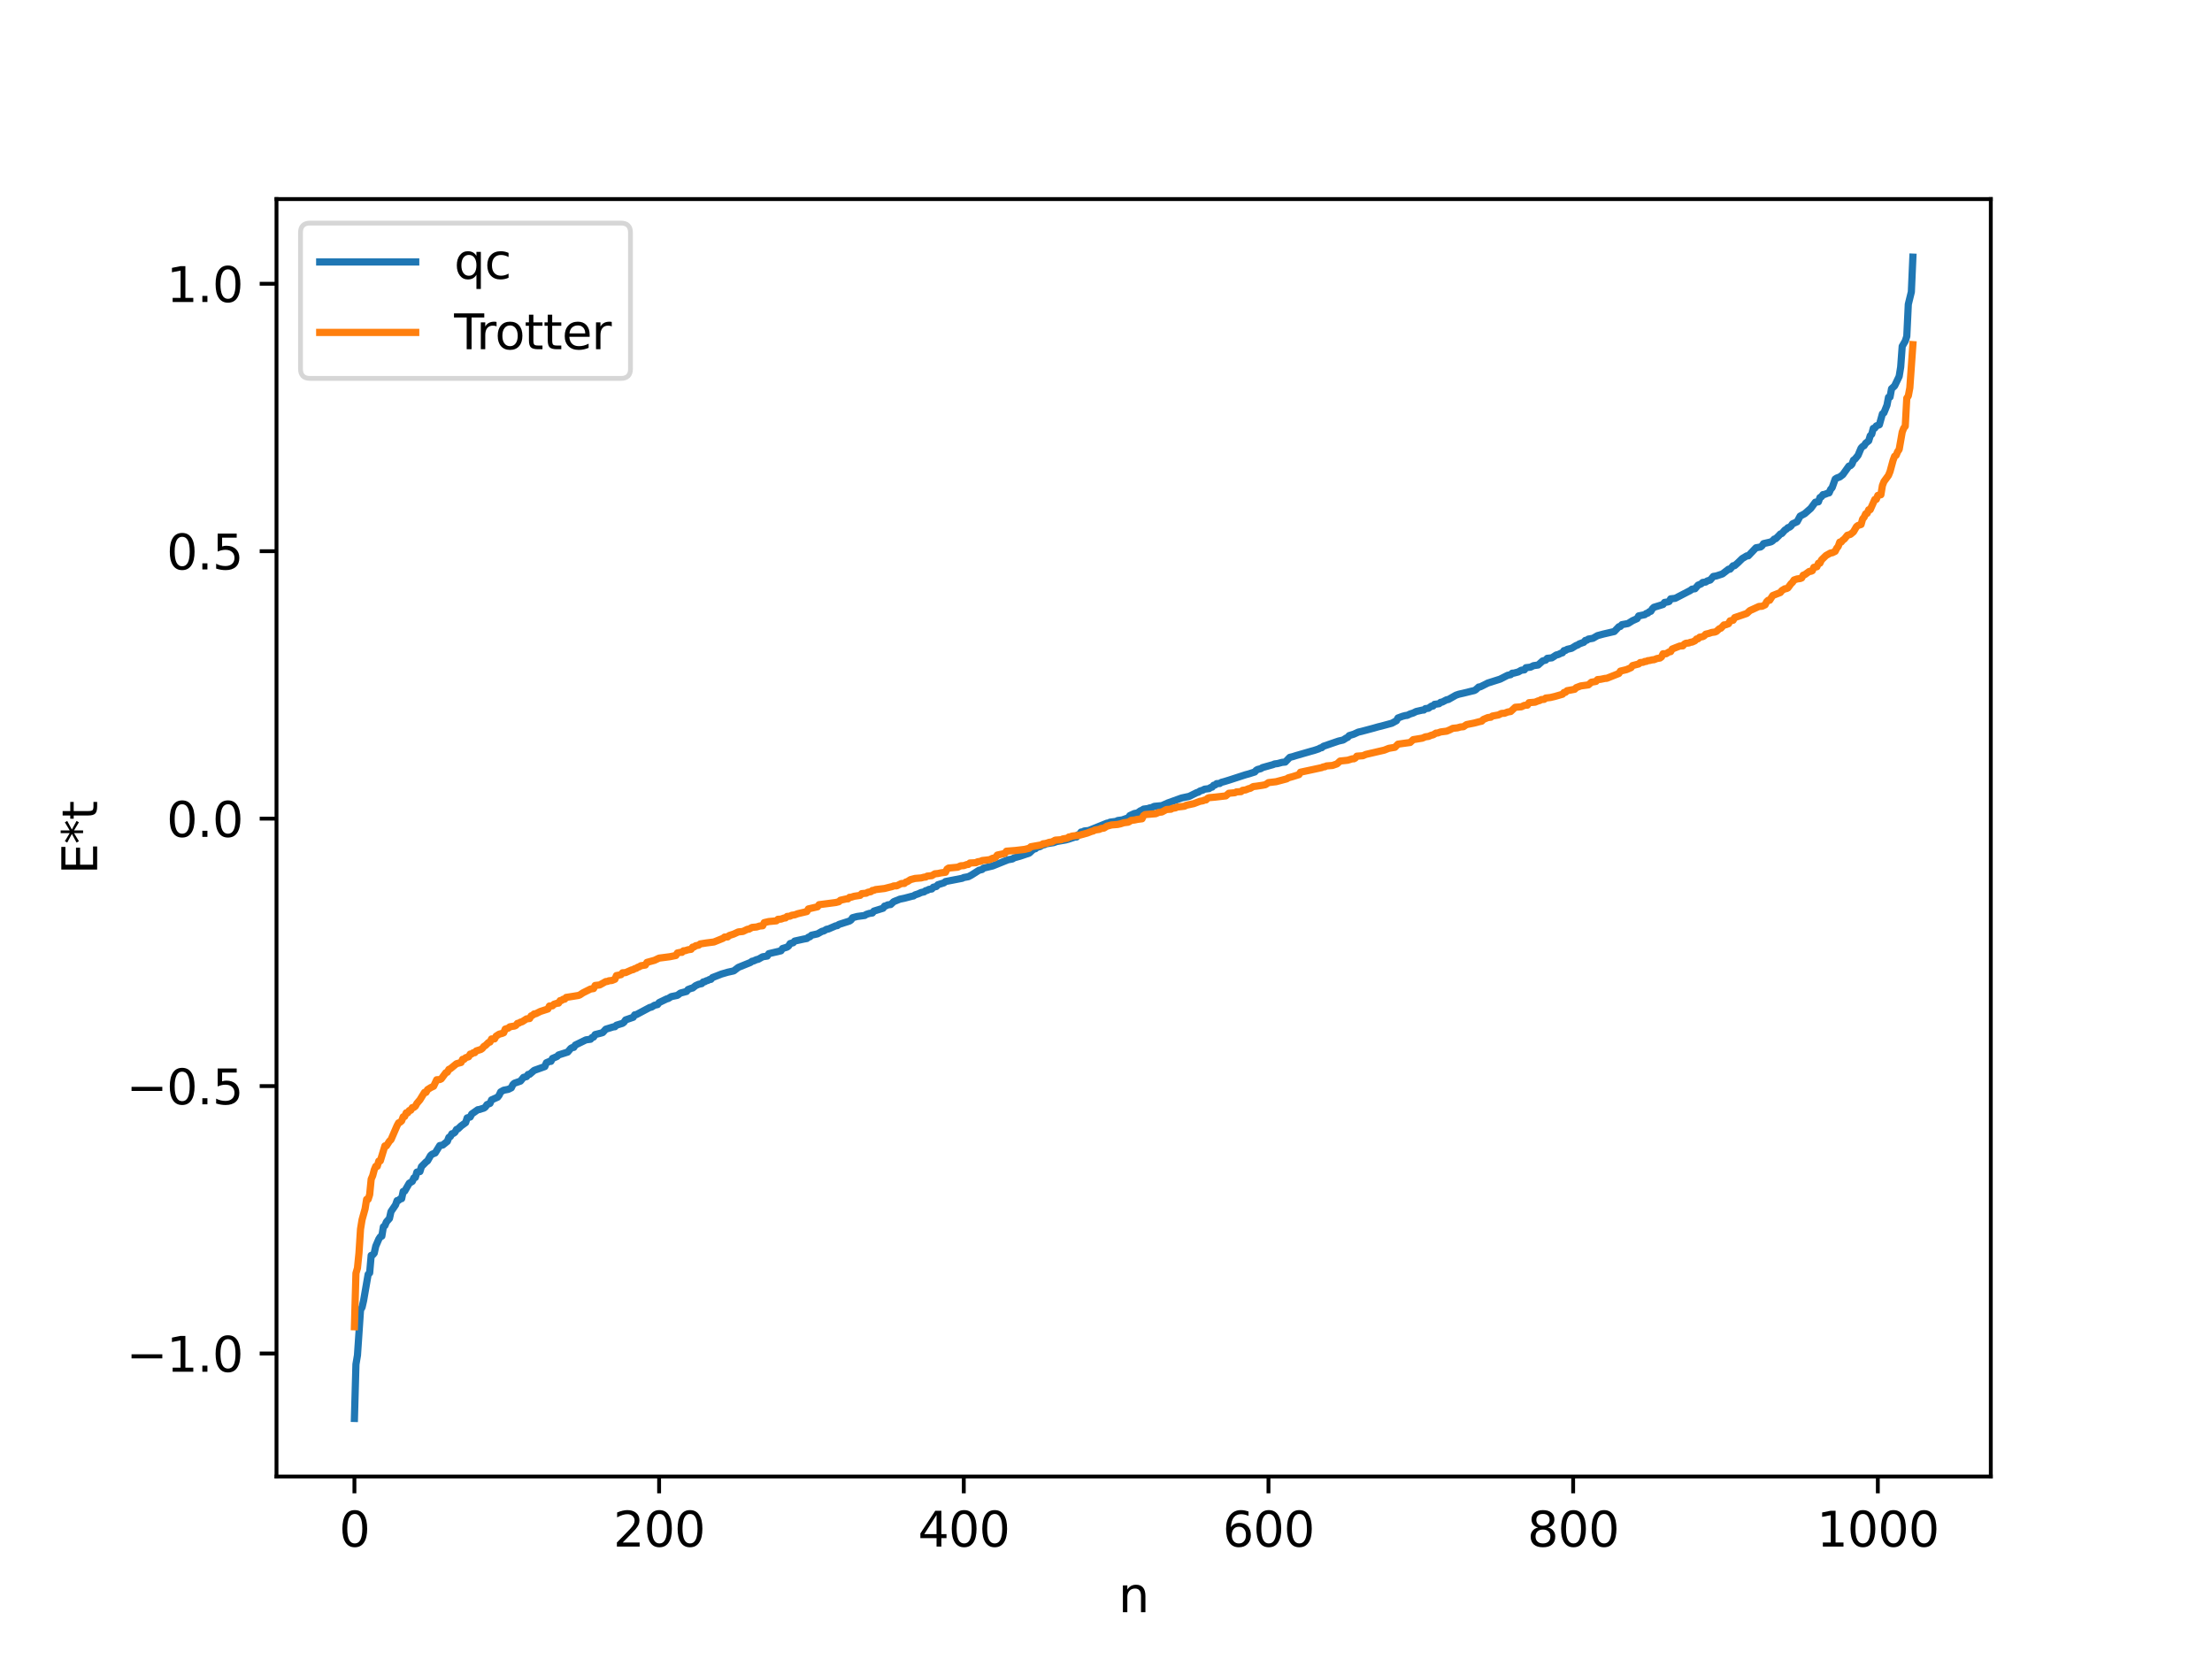 <?xml version="1.0" encoding="utf-8" standalone="no"?>
<!DOCTYPE svg PUBLIC "-//W3C//DTD SVG 1.1//EN"
  "http://www.w3.org/Graphics/SVG/1.1/DTD/svg11.dtd">
<svg xmlns:xlink="http://www.w3.org/1999/xlink" width="460.8pt" height="345.6pt" viewBox="0 0 460.8 345.6" xmlns="http://www.w3.org/2000/svg" version="1.1">
 <defs>
  <style type="text/css">*{stroke-linejoin: round; stroke-linecap: butt}</style>
 </defs>
 <g id="figure_1">
  <g id="patch_1">
   <path d="M 0 345.6 
L 460.8 345.6 
L 460.8 0 
L 0 0 
z
" style="fill: #ffffff"/>
  </g>
  <g id="axes_1">
   <g id="patch_2">
    <path d="M 57.6 307.584 
L 414.72 307.584 
L 414.72 41.472 
L 57.6 41.472 
z
" style="fill: #ffffff"/>
   </g>
   <g id="matplotlib.axis_1">
    <g id="xtick_1">
     <g id="line2d_1">
      <defs>
       <path id="m92d018c311" d="M 0 0 
L 0 3.5 
" style="stroke: #000000; stroke-width: 0.8"/>
      </defs>
      <g>
       <use xlink:href="#m92d018c311" x="73.833" y="307.584" style="stroke: #000000; stroke-width: 0.8"/>
      </g>
     </g>
     <g id="text_1">
      <!-- 0 -->
      <g transform="translate(70.651 322.182) scale(0.1 -0.1)">
       <defs>
        <path id="DejaVuSans-30" d="M 2034 4250 
Q 1547 4250 1301 3770 
Q 1056 3291 1056 2328 
Q 1056 1369 1301 889 
Q 1547 409 2034 409 
Q 2525 409 2770 889 
Q 3016 1369 3016 2328 
Q 3016 3291 2770 3770 
Q 2525 4250 2034 4250 
z
M 2034 4750 
Q 2819 4750 3233 4129 
Q 3647 3509 3647 2328 
Q 3647 1150 3233 529 
Q 2819 -91 2034 -91 
Q 1250 -91 836 529 
Q 422 1150 422 2328 
Q 422 3509 836 4129 
Q 1250 4750 2034 4750 
z
" transform="scale(0.016)"/>
       </defs>
       <use xlink:href="#DejaVuSans-30"/>
      </g>
     </g>
    </g>
    <g id="xtick_2">
     <g id="line2d_2">
      <g>
       <use xlink:href="#m92d018c311" x="137.304" y="307.584" style="stroke: #000000; stroke-width: 0.8"/>
      </g>
     </g>
     <g id="text_2">
      <!-- 200 -->
      <g transform="translate(127.76 322.182) scale(0.1 -0.1)">
       <defs>
        <path id="DejaVuSans-32" d="M 1228 531 
L 3431 531 
L 3431 0 
L 469 0 
L 469 531 
Q 828 903 1448 1529 
Q 2069 2156 2228 2338 
Q 2531 2678 2651 2914 
Q 2772 3150 2772 3378 
Q 2772 3750 2511 3984 
Q 2250 4219 1831 4219 
Q 1534 4219 1204 4116 
Q 875 4013 500 3803 
L 500 4441 
Q 881 4594 1212 4672 
Q 1544 4750 1819 4750 
Q 2544 4750 2975 4387 
Q 3406 4025 3406 3419 
Q 3406 3131 3298 2873 
Q 3191 2616 2906 2266 
Q 2828 2175 2409 1742 
Q 1991 1309 1228 531 
z
" transform="scale(0.016)"/>
       </defs>
       <use xlink:href="#DejaVuSans-32"/>
       <use xlink:href="#DejaVuSans-30" x="63.623"/>
       <use xlink:href="#DejaVuSans-30" x="127.246"/>
      </g>
     </g>
    </g>
    <g id="xtick_3">
     <g id="line2d_3">
      <g>
       <use xlink:href="#m92d018c311" x="200.775" y="307.584" style="stroke: #000000; stroke-width: 0.8"/>
      </g>
     </g>
     <g id="text_3">
      <!-- 400 -->
      <g transform="translate(191.231 322.182) scale(0.1 -0.1)">
       <defs>
        <path id="DejaVuSans-34" d="M 2419 4116 
L 825 1625 
L 2419 1625 
L 2419 4116 
z
M 2253 4666 
L 3047 4666 
L 3047 1625 
L 3713 1625 
L 3713 1100 
L 3047 1100 
L 3047 0 
L 2419 0 
L 2419 1100 
L 313 1100 
L 313 1709 
L 2253 4666 
z
" transform="scale(0.016)"/>
       </defs>
       <use xlink:href="#DejaVuSans-34"/>
       <use xlink:href="#DejaVuSans-30" x="63.623"/>
       <use xlink:href="#DejaVuSans-30" x="127.246"/>
      </g>
     </g>
    </g>
    <g id="xtick_4">
     <g id="line2d_4">
      <g>
       <use xlink:href="#m92d018c311" x="264.246" y="307.584" style="stroke: #000000; stroke-width: 0.8"/>
      </g>
     </g>
     <g id="text_4">
      <!-- 600 -->
      <g transform="translate(254.702 322.182) scale(0.1 -0.1)">
       <defs>
        <path id="DejaVuSans-36" d="M 2113 2584 
Q 1688 2584 1439 2293 
Q 1191 2003 1191 1497 
Q 1191 994 1439 701 
Q 1688 409 2113 409 
Q 2538 409 2786 701 
Q 3034 994 3034 1497 
Q 3034 2003 2786 2293 
Q 2538 2584 2113 2584 
z
M 3366 4563 
L 3366 3988 
Q 3128 4100 2886 4159 
Q 2644 4219 2406 4219 
Q 1781 4219 1451 3797 
Q 1122 3375 1075 2522 
Q 1259 2794 1537 2939 
Q 1816 3084 2150 3084 
Q 2853 3084 3261 2657 
Q 3669 2231 3669 1497 
Q 3669 778 3244 343 
Q 2819 -91 2113 -91 
Q 1303 -91 875 529 
Q 447 1150 447 2328 
Q 447 3434 972 4092 
Q 1497 4750 2381 4750 
Q 2619 4750 2861 4703 
Q 3103 4656 3366 4563 
z
" transform="scale(0.016)"/>
       </defs>
       <use xlink:href="#DejaVuSans-36"/>
       <use xlink:href="#DejaVuSans-30" x="63.623"/>
       <use xlink:href="#DejaVuSans-30" x="127.246"/>
      </g>
     </g>
    </g>
    <g id="xtick_5">
     <g id="line2d_5">
      <g>
       <use xlink:href="#m92d018c311" x="327.717" y="307.584" style="stroke: #000000; stroke-width: 0.8"/>
      </g>
     </g>
     <g id="text_5">
      <!-- 800 -->
      <g transform="translate(318.173 322.182) scale(0.1 -0.1)">
       <defs>
        <path id="DejaVuSans-38" d="M 2034 2216 
Q 1584 2216 1326 1975 
Q 1069 1734 1069 1313 
Q 1069 891 1326 650 
Q 1584 409 2034 409 
Q 2484 409 2743 651 
Q 3003 894 3003 1313 
Q 3003 1734 2745 1975 
Q 2488 2216 2034 2216 
z
M 1403 2484 
Q 997 2584 770 2862 
Q 544 3141 544 3541 
Q 544 4100 942 4425 
Q 1341 4750 2034 4750 
Q 2731 4750 3128 4425 
Q 3525 4100 3525 3541 
Q 3525 3141 3298 2862 
Q 3072 2584 2669 2484 
Q 3125 2378 3379 2068 
Q 3634 1759 3634 1313 
Q 3634 634 3220 271 
Q 2806 -91 2034 -91 
Q 1263 -91 848 271 
Q 434 634 434 1313 
Q 434 1759 690 2068 
Q 947 2378 1403 2484 
z
M 1172 3481 
Q 1172 3119 1398 2916 
Q 1625 2713 2034 2713 
Q 2441 2713 2670 2916 
Q 2900 3119 2900 3481 
Q 2900 3844 2670 4047 
Q 2441 4250 2034 4250 
Q 1625 4250 1398 4047 
Q 1172 3844 1172 3481 
z
" transform="scale(0.016)"/>
       </defs>
       <use xlink:href="#DejaVuSans-38"/>
       <use xlink:href="#DejaVuSans-30" x="63.623"/>
       <use xlink:href="#DejaVuSans-30" x="127.246"/>
      </g>
     </g>
    </g>
    <g id="xtick_6">
     <g id="line2d_6">
      <g>
       <use xlink:href="#m92d018c311" x="391.188" y="307.584" style="stroke: #000000; stroke-width: 0.8"/>
      </g>
     </g>
     <g id="text_6">
      <!-- 1000 -->
      <g transform="translate(378.463 322.182) scale(0.1 -0.1)">
       <defs>
        <path id="DejaVuSans-31" d="M 794 531 
L 1825 531 
L 1825 4091 
L 703 3866 
L 703 4441 
L 1819 4666 
L 2450 4666 
L 2450 531 
L 3481 531 
L 3481 0 
L 794 0 
L 794 531 
z
" transform="scale(0.016)"/>
       </defs>
       <use xlink:href="#DejaVuSans-31"/>
       <use xlink:href="#DejaVuSans-30" x="63.623"/>
       <use xlink:href="#DejaVuSans-30" x="127.246"/>
       <use xlink:href="#DejaVuSans-30" x="190.869"/>
      </g>
     </g>
    </g>
    <g id="text_7">
     <!-- n -->
     <g transform="translate(232.991 335.861) scale(0.1 -0.1)">
      <defs>
       <path id="DejaVuSans-6e" d="M 3513 2113 
L 3513 0 
L 2938 0 
L 2938 2094 
Q 2938 2591 2744 2837 
Q 2550 3084 2163 3084 
Q 1697 3084 1428 2787 
Q 1159 2491 1159 1978 
L 1159 0 
L 581 0 
L 581 3500 
L 1159 3500 
L 1159 2956 
Q 1366 3272 1645 3428 
Q 1925 3584 2291 3584 
Q 2894 3584 3203 3211 
Q 3513 2838 3513 2113 
z
" transform="scale(0.016)"/>
      </defs>
      <use xlink:href="#DejaVuSans-6e"/>
     </g>
    </g>
   </g>
   <g id="matplotlib.axis_2">
    <g id="ytick_1">
     <g id="line2d_7">
      <defs>
       <path id="m060ea97d91" d="M 0 0 
L -3.5 0 
" style="stroke: #000000; stroke-width: 0.8"/>
      </defs>
      <g>
       <use xlink:href="#m060ea97d91" x="57.6" y="281.961" style="stroke: #000000; stroke-width: 0.8"/>
      </g>
     </g>
     <g id="text_8">
      <!-- −1.0 -->
      <g transform="translate(26.317 285.76) scale(0.1 -0.1)">
       <defs>
        <path id="DejaVuSans-2212" d="M 678 2272 
L 4684 2272 
L 4684 1741 
L 678 1741 
L 678 2272 
z
" transform="scale(0.016)"/>
        <path id="DejaVuSans-2e" d="M 684 794 
L 1344 794 
L 1344 0 
L 684 0 
L 684 794 
z
" transform="scale(0.016)"/>
       </defs>
       <use xlink:href="#DejaVuSans-2212"/>
       <use xlink:href="#DejaVuSans-31" x="83.789"/>
       <use xlink:href="#DejaVuSans-2e" x="147.412"/>
       <use xlink:href="#DejaVuSans-30" x="179.199"/>
      </g>
     </g>
    </g>
    <g id="ytick_2">
     <g id="line2d_8">
      <g>
       <use xlink:href="#m060ea97d91" x="57.6" y="226.248" style="stroke: #000000; stroke-width: 0.8"/>
      </g>
     </g>
     <g id="text_9">
      <!-- −0.5 -->
      <g transform="translate(26.317 230.048) scale(0.1 -0.1)">
       <defs>
        <path id="DejaVuSans-35" d="M 691 4666 
L 3169 4666 
L 3169 4134 
L 1269 4134 
L 1269 2991 
Q 1406 3038 1543 3061 
Q 1681 3084 1819 3084 
Q 2600 3084 3056 2656 
Q 3513 2228 3513 1497 
Q 3513 744 3044 326 
Q 2575 -91 1722 -91 
Q 1428 -91 1123 -41 
Q 819 9 494 109 
L 494 744 
Q 775 591 1075 516 
Q 1375 441 1709 441 
Q 2250 441 2565 725 
Q 2881 1009 2881 1497 
Q 2881 1984 2565 2268 
Q 2250 2553 1709 2553 
Q 1456 2553 1204 2497 
Q 953 2441 691 2322 
L 691 4666 
z
" transform="scale(0.016)"/>
       </defs>
       <use xlink:href="#DejaVuSans-2212"/>
       <use xlink:href="#DejaVuSans-30" x="83.789"/>
       <use xlink:href="#DejaVuSans-2e" x="147.412"/>
       <use xlink:href="#DejaVuSans-35" x="179.199"/>
      </g>
     </g>
    </g>
    <g id="ytick_3">
     <g id="line2d_9">
      <g>
       <use xlink:href="#m060ea97d91" x="57.6" y="170.536" style="stroke: #000000; stroke-width: 0.8"/>
      </g>
     </g>
     <g id="text_10">
      <!-- 0.0 -->
      <g transform="translate(34.697 174.335) scale(0.1 -0.1)">
       <use xlink:href="#DejaVuSans-30"/>
       <use xlink:href="#DejaVuSans-2e" x="63.623"/>
       <use xlink:href="#DejaVuSans-30" x="95.41"/>
      </g>
     </g>
    </g>
    <g id="ytick_4">
     <g id="line2d_10">
      <g>
       <use xlink:href="#m060ea97d91" x="57.6" y="114.823" style="stroke: #000000; stroke-width: 0.8"/>
      </g>
     </g>
     <g id="text_11">
      <!-- 0.5 -->
      <g transform="translate(34.697 118.622) scale(0.1 -0.1)">
       <use xlink:href="#DejaVuSans-30"/>
       <use xlink:href="#DejaVuSans-2e" x="63.623"/>
       <use xlink:href="#DejaVuSans-35" x="95.41"/>
      </g>
     </g>
    </g>
    <g id="ytick_5">
     <g id="line2d_11">
      <g>
       <use xlink:href="#m060ea97d91" x="57.6" y="59.11" style="stroke: #000000; stroke-width: 0.8"/>
      </g>
     </g>
     <g id="text_12">
      <!-- 1.0 -->
      <g transform="translate(34.697 62.91) scale(0.1 -0.1)">
       <use xlink:href="#DejaVuSans-31"/>
       <use xlink:href="#DejaVuSans-2e" x="63.623"/>
       <use xlink:href="#DejaVuSans-30" x="95.41"/>
      </g>
     </g>
    </g>
    <g id="text_13">
     <!-- E*t -->
     <g transform="translate(20.238 182.148) rotate(-90) scale(0.1 -0.1)">
      <defs>
       <path id="DejaVuSans-45" d="M 628 4666 
L 3578 4666 
L 3578 4134 
L 1259 4134 
L 1259 2753 
L 3481 2753 
L 3481 2222 
L 1259 2222 
L 1259 531 
L 3634 531 
L 3634 0 
L 628 0 
L 628 4666 
z
" transform="scale(0.016)"/>
       <path id="DejaVuSans-2a" d="M 3009 3897 
L 1888 3291 
L 3009 2681 
L 2828 2375 
L 1778 3009 
L 1778 1831 
L 1422 1831 
L 1422 3009 
L 372 2375 
L 191 2681 
L 1313 3291 
L 191 3897 
L 372 4206 
L 1422 3572 
L 1422 4750 
L 1778 4750 
L 1778 3572 
L 2828 4206 
L 3009 3897 
z
" transform="scale(0.016)"/>
       <path id="DejaVuSans-74" d="M 1172 4494 
L 1172 3500 
L 2356 3500 
L 2356 3053 
L 1172 3053 
L 1172 1153 
Q 1172 725 1289 603 
Q 1406 481 1766 481 
L 2356 481 
L 2356 0 
L 1766 0 
Q 1100 0 847 248 
Q 594 497 594 1153 
L 594 3053 
L 172 3053 
L 172 3500 
L 594 3500 
L 594 4494 
L 1172 4494 
z
" transform="scale(0.016)"/>
      </defs>
      <use xlink:href="#DejaVuSans-45"/>
      <use xlink:href="#DejaVuSans-2a" x="63.184"/>
      <use xlink:href="#DejaVuSans-74" x="113.184"/>
     </g>
    </g>
   </g>
   <g id="line2d_12">
    <path d="M 73.833 295.488 
L 74.15 284.213 
L 74.467 282.319 
L 75.102 272.889 
L 75.42 272.349 
L 75.737 270.977 
L 76.689 265.478 
L 77.006 265.172 
L 77.324 261.52 
L 77.641 261.424 
L 77.958 261.055 
L 78.276 259.605 
L 78.91 258.131 
L 79.228 257.648 
L 79.545 257.512 
L 79.862 255.563 
L 80.18 255.319 
L 80.497 254.55 
L 81.132 253.827 
L 81.449 252.398 
L 82.401 251.006 
L 82.719 250.107 
L 83.036 250.058 
L 83.353 249.756 
L 83.671 249.704 
L 83.988 248.202 
L 84.305 248.134 
L 85.258 246.481 
L 85.892 246.107 
L 86.21 245.372 
L 86.527 245.285 
L 86.844 244.171 
L 87.479 244.056 
L 87.796 243.027 
L 88.748 242.062 
L 89.066 241.833 
L 89.7 240.713 
L 90.018 240.444 
L 90.653 240.19 
L 91.605 238.644 
L 92.239 238.529 
L 93.191 237.764 
L 93.509 236.939 
L 93.826 236.749 
L 94.143 236.179 
L 94.461 236.108 
L 94.778 235.872 
L 95.096 235.289 
L 95.413 235.166 
L 96.048 234.556 
L 97 233.867 
L 97.317 232.879 
L 97.952 232.693 
L 98.269 232.069 
L 98.904 231.622 
L 99.539 231.171 
L 99.856 231.136 
L 100.491 230.929 
L 100.808 230.837 
L 101.125 230.601 
L 101.443 230.112 
L 102.077 229.857 
L 102.395 229.128 
L 103.664 228.565 
L 103.981 228.154 
L 104.299 227.468 
L 104.934 227.111 
L 105.886 226.93 
L 106.52 226.615 
L 106.838 225.951 
L 107.155 225.655 
L 108.424 225.213 
L 109.059 224.433 
L 109.694 224.278 
L 110.011 223.826 
L 110.329 223.797 
L 111.281 222.979 
L 113.502 222.184 
L 113.82 221.393 
L 114.454 221.118 
L 114.772 221.099 
L 115.089 220.492 
L 116.041 220.092 
L 116.358 219.769 
L 118.262 219.163 
L 118.897 218.41 
L 119.215 218.226 
L 119.532 218.192 
L 119.849 217.704 
L 122.071 216.619 
L 123.023 216.494 
L 123.34 216.126 
L 123.658 216.042 
L 123.975 215.52 
L 125.244 215.203 
L 125.562 215.098 
L 126.196 214.402 
L 127.783 213.914 
L 128.1 213.888 
L 128.418 213.567 
L 129.687 213.178 
L 130.005 212.929 
L 130.322 212.466 
L 131.909 211.917 
L 132.226 211.406 
L 132.543 211.377 
L 135.4 209.854 
L 135.717 209.807 
L 136.352 209.411 
L 136.986 209.27 
L 137.304 208.853 
L 138.891 208.087 
L 139.208 208.009 
L 139.843 207.613 
L 141.112 207.35 
L 141.747 206.875 
L 143.016 206.541 
L 143.334 206.134 
L 143.968 205.89 
L 144.286 205.824 
L 144.92 205.326 
L 145.555 205.043 
L 146.19 204.903 
L 146.507 204.547 
L 146.824 204.513 
L 147.142 204.312 
L 147.459 204.245 
L 147.777 204.051 
L 148.094 204.022 
L 148.411 203.649 
L 150.315 202.907 
L 151.585 202.536 
L 152.854 202.254 
L 153.806 201.527 
L 156.345 200.494 
L 156.662 200.249 
L 156.98 200.189 
L 157.615 199.9 
L 157.932 199.847 
L 158.884 199.314 
L 159.836 199.166 
L 160.153 198.667 
L 162.692 198.07 
L 163.01 197.594 
L 163.644 197.402 
L 163.962 197.302 
L 164.279 197.067 
L 164.596 196.559 
L 165.231 196.392 
L 165.548 196.04 
L 167.453 195.621 
L 168.087 195.506 
L 168.405 195.229 
L 168.722 195.147 
L 169.039 194.826 
L 170.309 194.539 
L 171.261 194.001 
L 171.578 193.947 
L 172.213 193.574 
L 172.53 193.54 
L 174.117 192.862 
L 174.434 192.824 
L 174.752 192.581 
L 176.973 191.866 
L 177.291 191.648 
L 177.608 191.176 
L 178.56 190.92 
L 180.147 190.704 
L 180.464 190.488 
L 181.099 190.283 
L 181.734 190.194 
L 182.051 189.796 
L 183.955 189.204 
L 184.272 188.75 
L 184.59 188.698 
L 184.907 188.503 
L 185.542 188.429 
L 186.177 187.835 
L 187.446 187.316 
L 188.398 187.12 
L 189.985 186.701 
L 190.302 186.646 
L 190.62 186.419 
L 191.254 186.215 
L 191.889 185.924 
L 192.524 185.785 
L 192.841 185.538 
L 193.158 185.487 
L 193.476 185.282 
L 194.11 185.189 
L 194.428 184.822 
L 195.062 184.671 
L 195.38 184.307 
L 196.649 183.909 
L 196.967 183.642 
L 200.458 182.961 
L 200.775 182.804 
L 201.727 182.631 
L 202.362 182.296 
L 203.631 181.489 
L 203.948 181.287 
L 204.583 181.134 
L 204.9 180.843 
L 206.805 180.389 
L 209.978 179.108 
L 210.613 178.995 
L 210.93 178.934 
L 211.248 178.708 
L 212.517 178.357 
L 214.421 177.712 
L 215.056 177.113 
L 215.373 176.883 
L 215.691 176.812 
L 216.008 176.512 
L 216.643 176.36 
L 217.277 175.999 
L 217.595 175.97 
L 217.912 175.787 
L 219.499 175.535 
L 220.134 175.307 
L 222.038 174.967 
L 222.672 174.788 
L 223.942 174.367 
L 224.259 174.362 
L 224.577 173.899 
L 224.894 173.777 
L 225.211 173.328 
L 225.529 173.302 
L 225.846 173.111 
L 226.798 173.013 
L 230.606 171.476 
L 230.924 171.441 
L 231.241 171.272 
L 232.51 171.11 
L 232.828 170.931 
L 233.78 170.804 
L 235.049 170.354 
L 235.367 169.895 
L 236.319 169.467 
L 236.953 169.36 
L 237.588 168.898 
L 237.905 168.786 
L 238.223 168.556 
L 239.175 168.43 
L 239.492 168.296 
L 239.81 168.284 
L 240.444 167.98 
L 242.031 167.829 
L 243.3 167.264 
L 246.157 166.235 
L 247.743 165.893 
L 249.33 165.105 
L 249.648 165.032 
L 249.965 164.788 
L 250.6 164.592 
L 250.917 164.402 
L 251.869 164.282 
L 252.186 164.05 
L 252.504 163.976 
L 252.821 163.59 
L 253.139 163.523 
L 253.456 163.242 
L 254.091 163.214 
L 254.408 162.988 
L 255.043 162.816 
L 255.995 162.524 
L 259.486 161.391 
L 260.12 161.223 
L 261.39 160.818 
L 261.707 160.45 
L 262.024 160.283 
L 262.659 160.126 
L 262.977 159.908 
L 265.198 159.285 
L 265.515 159.142 
L 266.15 159.063 
L 267.102 158.809 
L 267.737 158.753 
L 268.689 157.769 
L 269.324 157.618 
L 269.958 157.412 
L 273.132 156.497 
L 273.767 156.324 
L 274.719 156.004 
L 275.036 155.811 
L 275.353 155.76 
L 275.671 155.469 
L 278.844 154.377 
L 279.796 154.157 
L 280.431 153.747 
L 280.748 153.61 
L 281.066 153.238 
L 282.018 152.942 
L 282.97 152.51 
L 283.605 152.366 
L 286.143 151.688 
L 287.096 151.414 
L 287.73 151.263 
L 289.952 150.66 
L 290.904 150.14 
L 291.221 149.571 
L 292.173 149.216 
L 292.808 149.05 
L 293.125 149.033 
L 293.76 148.729 
L 294.395 148.53 
L 295.029 148.215 
L 296.299 147.926 
L 296.616 147.909 
L 296.934 147.621 
L 297.568 147.545 
L 298.203 147.094 
L 298.52 147.085 
L 298.838 146.729 
L 299.79 146.594 
L 300.107 146.301 
L 300.424 146.264 
L 301.377 145.765 
L 301.694 145.735 
L 303.281 144.83 
L 303.915 144.612 
L 304.867 144.398 
L 306.454 144.004 
L 307.089 143.859 
L 307.406 143.693 
L 308.041 143.117 
L 308.358 143.087 
L 309.945 142.29 
L 312.484 141.482 
L 314.071 140.676 
L 314.705 140.544 
L 315.023 140.238 
L 315.34 140.23 
L 315.975 140.062 
L 316.292 139.979 
L 316.927 139.612 
L 317.562 139.545 
L 317.879 139.095 
L 318.831 138.983 
L 319.466 138.669 
L 320.418 138.534 
L 321.37 137.685 
L 322.005 137.515 
L 322.322 137.143 
L 323.274 137.041 
L 324.226 136.425 
L 324.543 136.381 
L 325.178 136.08 
L 325.496 135.984 
L 325.813 135.529 
L 326.13 135.499 
L 326.448 135.276 
L 327.4 135.051 
L 328.352 134.464 
L 328.669 134.368 
L 328.986 134.14 
L 329.621 133.907 
L 329.939 133.798 
L 330.256 133.409 
L 330.573 133.368 
L 330.891 133.134 
L 331.843 132.965 
L 332.795 132.412 
L 334.064 132.071 
L 334.699 131.925 
L 336.286 131.555 
L 337.238 130.559 
L 337.555 130.5 
L 337.872 130.126 
L 339.142 129.893 
L 340.094 129.298 
L 341.046 128.868 
L 341.363 128.306 
L 342.633 128.048 
L 342.95 127.794 
L 343.267 127.721 
L 343.585 127.43 
L 343.902 127.341 
L 344.22 126.815 
L 344.537 126.51 
L 346.441 125.925 
L 346.758 125.493 
L 347.393 125.403 
L 347.71 125.302 
L 348.028 124.75 
L 348.98 124.64 
L 352.153 122.991 
L 352.471 122.734 
L 353.105 122.644 
L 353.74 121.898 
L 354.375 121.637 
L 354.692 121.335 
L 355.327 121.25 
L 355.644 121.029 
L 356.279 120.827 
L 356.914 120.082 
L 357.548 119.978 
L 358.818 119.558 
L 360.087 118.579 
L 360.405 118.571 
L 361.039 117.855 
L 361.357 117.834 
L 361.991 117.283 
L 362.943 116.358 
L 363.896 115.79 
L 364.213 115.782 
L 365.8 114.115 
L 366.752 113.945 
L 367.069 113.693 
L 367.386 113.241 
L 368.656 112.95 
L 368.973 112.858 
L 369.291 112.647 
L 369.608 112.3 
L 369.925 112.217 
L 370.56 111.592 
L 370.877 111.242 
L 371.195 111.138 
L 371.829 110.416 
L 372.147 110.233 
L 372.464 109.917 
L 372.781 109.832 
L 373.099 109.574 
L 373.416 109.123 
L 374.368 108.692 
L 375.003 107.514 
L 375.955 107.01 
L 377.224 105.898 
L 377.859 105.036 
L 378.177 104.611 
L 378.811 104.538 
L 379.129 103.641 
L 379.446 103.478 
L 379.763 103.036 
L 380.081 103.003 
L 380.715 102.75 
L 381.033 102.674 
L 381.35 101.947 
L 381.667 101.586 
L 382.302 99.805 
L 382.62 99.592 
L 383.254 99.358 
L 383.889 98.877 
L 385.158 97.099 
L 385.476 97.006 
L 385.793 96.699 
L 386.11 95.863 
L 386.428 95.641 
L 387.062 94.858 
L 387.697 93.354 
L 388.015 93.009 
L 388.332 92.846 
L 388.649 92.333 
L 389.284 91.828 
L 389.601 90.783 
L 389.919 90.451 
L 390.236 89.238 
L 390.553 89.178 
L 390.871 88.724 
L 391.505 88.488 
L 392.14 86.214 
L 392.458 85.995 
L 393.092 84.415 
L 393.41 82.753 
L 393.727 82.708 
L 394.044 80.98 
L 394.679 80.395 
L 395.631 78.4 
L 395.948 76.455 
L 396.266 72.139 
L 396.9 71.049 
L 397.218 70.067 
L 397.535 63.394 
L 398.17 60.804 
L 398.487 53.568 
L 398.487 53.568 
" clip-path="url(#pce3057b303)" style="fill: none; stroke: #1f77b4; stroke-width: 1.5; stroke-linecap: square"/>
   </g>
   <g id="line2d_13">
    <path d="M 73.833 276.39 
L 74.15 265.247 
L 74.467 264.157 
L 74.785 260.991 
L 75.102 256.061 
L 75.42 254.105 
L 76.054 251.824 
L 76.372 249.849 
L 76.689 249.849 
L 77.006 248.868 
L 77.324 245.64 
L 77.641 244.918 
L 77.958 243.72 
L 78.276 242.962 
L 78.593 242.962 
L 78.91 241.871 
L 79.228 241.833 
L 80.18 238.706 
L 80.497 238.706 
L 81.132 237.725 
L 81.449 237.422 
L 82.719 234.497 
L 83.036 233.912 
L 83.353 233.776 
L 83.671 233.497 
L 83.988 232.653 
L 84.305 232.578 
L 84.623 231.82 
L 84.94 231.82 
L 85.258 231.34 
L 85.575 231.282 
L 85.892 230.729 
L 86.21 230.691 
L 86.527 230.444 
L 86.844 229.863 
L 87.479 229.114 
L 88.431 227.564 
L 88.748 227.564 
L 89.066 226.987 
L 89.7 226.583 
L 90.335 226.279 
L 90.97 224.933 
L 91.605 224.897 
L 91.922 224.748 
L 92.874 223.467 
L 93.191 223.355 
L 93.509 222.77 
L 93.826 222.633 
L 95.096 221.59 
L 96.048 221.335 
L 96.365 220.677 
L 96.682 220.677 
L 97 220.344 
L 97.634 220.139 
L 97.952 219.586 
L 98.269 219.548 
L 98.586 219.302 
L 98.904 219.296 
L 99.221 218.922 
L 100.173 218.621 
L 100.491 218.396 
L 100.808 217.972 
L 101.125 217.8 
L 101.76 217.174 
L 102.077 217.081 
L 102.395 216.432 
L 103.029 216.421 
L 103.347 215.845 
L 103.981 215.44 
L 104.616 215.271 
L 104.934 215.137 
L 105.251 214.371 
L 105.886 214.183 
L 106.203 213.907 
L 106.838 213.791 
L 107.155 213.755 
L 107.472 213.605 
L 107.79 213.193 
L 108.107 213.14 
L 108.424 212.922 
L 108.742 212.864 
L 109.694 212.249 
L 110.329 212.179 
L 110.646 211.627 
L 110.963 211.491 
L 111.281 211.212 
L 111.598 211.188 
L 112.55 210.71 
L 114.137 210.193 
L 114.454 209.57 
L 115.089 209.535 
L 115.406 209.202 
L 116.041 208.997 
L 116.358 208.972 
L 116.676 208.444 
L 116.993 208.406 
L 117.31 208.159 
L 117.628 208.153 
L 117.945 207.779 
L 119.215 207.578 
L 120.484 207.374 
L 120.801 207.254 
L 121.436 206.829 
L 123.023 206.031 
L 123.658 205.938 
L 123.975 205.29 
L 124.927 205.183 
L 126.196 204.477 
L 126.514 204.461 
L 126.831 204.317 
L 127.466 204.253 
L 128.1 203.994 
L 128.418 203.228 
L 129.053 203.11 
L 129.37 203.04 
L 129.687 202.648 
L 130.322 202.612 
L 131.591 202.05 
L 131.909 201.998 
L 132.226 201.779 
L 132.543 201.722 
L 132.861 201.486 
L 133.178 201.407 
L 133.496 201.182 
L 134.448 201.036 
L 134.765 200.485 
L 136.352 200.046 
L 137.304 199.594 
L 139.525 199.305 
L 140.795 199.05 
L 141.112 198.521 
L 141.747 198.392 
L 142.064 198.392 
L 142.381 198.066 
L 142.699 198.059 
L 143.334 197.854 
L 143.968 197.761 
L 144.286 197.301 
L 144.603 197.263 
L 144.92 197.017 
L 145.555 196.894 
L 145.872 196.637 
L 147.142 196.436 
L 148.729 196.231 
L 150.633 195.463 
L 150.95 195.198 
L 151.585 195.181 
L 151.902 194.889 
L 152.854 194.577 
L 153.806 194.136 
L 154.758 194.04 
L 155.71 193.58 
L 156.028 193.56 
L 156.662 193.198 
L 157.615 193.11 
L 158.249 192.909 
L 158.884 192.852 
L 159.201 192.197 
L 160.153 191.975 
L 161.74 191.827 
L 162.058 191.506 
L 162.692 191.47 
L 163.327 191.241 
L 163.644 191.221 
L 163.962 190.914 
L 164.596 190.855 
L 164.914 190.667 
L 165.548 190.579 
L 166.183 190.343 
L 168.087 189.894 
L 168.405 189.342 
L 170.309 188.903 
L 170.626 188.461 
L 171.578 188.34 
L 174.117 188.007 
L 174.752 187.844 
L 175.069 187.536 
L 176.339 187.25 
L 176.656 187.25 
L 176.973 186.923 
L 177.291 186.917 
L 177.925 186.712 
L 179.195 186.519 
L 179.512 186.159 
L 180.464 186.068 
L 180.781 185.874 
L 181.416 185.752 
L 181.734 185.494 
L 182.051 185.472 
L 182.368 185.319 
L 184.272 185.089 
L 185.224 184.844 
L 185.859 184.691 
L 186.177 184.552 
L 186.811 184.536 
L 187.763 184.056 
L 188.398 184.038 
L 188.715 183.746 
L 189.033 183.656 
L 189.667 183.246 
L 190.62 182.993 
L 191.889 182.89 
L 192.524 182.724 
L 192.841 182.71 
L 193.158 182.509 
L 194.11 182.417 
L 194.745 182.031 
L 195.38 181.968 
L 196.015 181.833 
L 196.967 181.709 
L 197.284 181.055 
L 197.601 180.836 
L 199.505 180.655 
L 200.14 180.363 
L 200.775 180.327 
L 201.41 180.098 
L 201.727 180.079 
L 202.044 179.779 
L 203.314 179.713 
L 203.631 179.524 
L 204.266 179.437 
L 204.583 179.267 
L 205.535 179.165 
L 206.17 179.082 
L 206.805 178.785 
L 207.122 178.751 
L 207.439 178.553 
L 207.757 178.123 
L 209.343 177.784 
L 209.661 177.318 
L 211.565 177.167 
L 213.469 176.94 
L 214.421 176.702 
L 214.739 176.393 
L 216.643 176.057 
L 216.96 175.996 
L 217.277 175.781 
L 217.912 175.699 
L 218.547 175.476 
L 219.181 175.376 
L 219.816 175.016 
L 221.086 174.925 
L 221.403 174.762 
L 222.355 174.609 
L 222.672 174.352 
L 222.99 174.329 
L 223.307 174.176 
L 224.894 173.985 
L 226.481 173.548 
L 227.433 173.178 
L 227.75 173.114 
L 228.067 172.913 
L 229.02 172.775 
L 229.337 172.603 
L 229.972 172.513 
L 230.606 172.103 
L 231.558 171.851 
L 232.828 171.748 
L 233.462 171.605 
L 234.097 171.395 
L 235.049 171.275 
L 235.684 170.889 
L 236.319 170.825 
L 236.953 170.69 
L 237.905 170.567 
L 238.223 169.912 
L 238.54 169.694 
L 240.762 169.513 
L 241.396 169.221 
L 242.031 169.155 
L 242.983 168.636 
L 243.935 168.57 
L 244.253 168.382 
L 244.887 168.294 
L 245.205 168.125 
L 246.157 168.023 
L 246.791 167.939 
L 247.109 167.755 
L 248.696 167.411 
L 249.965 166.927 
L 250.6 166.819 
L 250.917 166.66 
L 251.234 166.641 
L 251.552 166.301 
L 251.869 166.17 
L 253.139 166.055 
L 255.36 165.798 
L 255.995 165.251 
L 257.264 165.136 
L 257.581 164.964 
L 258.534 164.914 
L 258.851 164.638 
L 259.486 164.557 
L 260.12 164.293 
L 260.438 164.234 
L 261.072 163.854 
L 261.707 163.783 
L 262.977 163.589 
L 263.611 163.467 
L 264.246 163.034 
L 265.833 162.843 
L 268.054 162.251 
L 268.372 162.035 
L 269.324 161.771 
L 270.593 161.371 
L 270.91 160.864 
L 275.353 159.907 
L 275.671 159.746 
L 275.988 159.736 
L 276.305 159.559 
L 277.575 159.459 
L 278.527 159.125 
L 279.162 158.539 
L 279.796 158.473 
L 280.748 158.37 
L 281.7 158.078 
L 282.018 158.078 
L 282.335 157.917 
L 282.653 157.525 
L 283.922 157.428 
L 284.557 157.152 
L 288.365 156.268 
L 289.317 155.891 
L 290.586 155.677 
L 291.221 155.027 
L 292.173 154.889 
L 293.76 154.673 
L 294.395 154.082 
L 296.299 153.772 
L 296.934 153.496 
L 297.568 153.414 
L 298.203 153.15 
L 298.52 153.091 
L 299.155 152.712 
L 299.472 152.706 
L 300.107 152.478 
L 301.377 152.312 
L 302.011 152.044 
L 302.646 151.722 
L 303.598 151.627 
L 304.233 151.443 
L 304.867 151.385 
L 305.502 150.947 
L 307.089 150.628 
L 308.041 150.374 
L 308.676 150.228 
L 308.993 149.884 
L 309.945 149.486 
L 310.58 149.408 
L 310.897 149.165 
L 312.167 148.935 
L 312.801 148.617 
L 313.436 148.582 
L 314.071 148.329 
L 314.705 148.222 
L 315.34 147.627 
L 315.658 147.336 
L 316.927 147.242 
L 317.562 146.935 
L 318.196 146.892 
L 318.514 146.383 
L 319.783 146.275 
L 320.418 146.009 
L 320.735 145.94 
L 321.053 145.738 
L 321.687 145.684 
L 322.005 145.416 
L 322.957 145.308 
L 323.909 145.085 
L 325.496 144.625 
L 325.813 144.252 
L 326.13 144.218 
L 326.448 143.885 
L 327.082 143.77 
L 328.034 143.589 
L 328.352 143.253 
L 329.304 142.891 
L 330.891 142.673 
L 331.525 142.117 
L 332.16 142.007 
L 332.477 141.949 
L 332.795 141.569 
L 333.429 141.516 
L 334.381 141.319 
L 334.699 141.311 
L 337.238 140.301 
L 337.555 139.804 
L 338.824 139.498 
L 339.777 139.086 
L 340.094 138.652 
L 341.363 138.32 
L 341.681 138.023 
L 342.315 137.966 
L 342.633 137.792 
L 342.95 137.786 
L 343.267 137.622 
L 343.585 137.605 
L 344.22 137.451 
L 344.537 137.439 
L 345.172 137.186 
L 345.806 137.079 
L 346.124 136.84 
L 346.441 136.194 
L 347.076 136.187 
L 347.71 135.793 
L 348.028 135.75 
L 348.345 135.209 
L 348.98 134.954 
L 349.932 134.579 
L 350.567 134.542 
L 350.884 134.166 
L 351.201 134.003 
L 351.836 133.943 
L 352.153 133.791 
L 352.471 133.768 
L 353.105 133.483 
L 353.423 133.11 
L 353.74 133.075 
L 354.058 132.742 
L 354.692 132.628 
L 355.01 132.47 
L 355.327 132.111 
L 355.962 131.962 
L 356.596 131.749 
L 357.231 131.666 
L 357.548 131.544 
L 358.183 130.965 
L 358.5 130.865 
L 359.135 130.177 
L 359.453 130.168 
L 360.087 129.928 
L 360.405 129.328 
L 361.039 129.21 
L 361.357 128.662 
L 363.896 127.79 
L 364.53 127.201 
L 366.434 126.332 
L 367.069 126.297 
L 367.704 125.996 
L 368.021 125.352 
L 368.339 125.051 
L 368.656 125.045 
L 369.291 124.066 
L 369.925 123.812 
L 370.877 123.436 
L 371.195 123.023 
L 371.829 122.648 
L 372.147 122.625 
L 372.464 122.463 
L 373.099 121.6 
L 373.416 121.305 
L 373.734 120.82 
L 374.368 120.606 
L 375.003 120.523 
L 375.32 120.402 
L 375.638 119.822 
L 375.955 119.722 
L 376.907 119.034 
L 377.224 119.026 
L 377.542 118.885 
L 377.859 118.186 
L 378.494 118.068 
L 378.811 117.33 
L 379.129 117.32 
L 379.446 116.648 
L 380.398 115.72 
L 381.35 115.19 
L 381.667 115.166 
L 382.302 114.853 
L 382.62 114.209 
L 382.937 113.826 
L 383.254 112.924 
L 383.572 112.911 
L 383.889 112.513 
L 384.206 112.294 
L 384.841 111.506 
L 385.476 111.321 
L 386.11 110.79 
L 386.745 109.701 
L 387.062 109.463 
L 387.697 109.259 
L 388.015 108.118 
L 388.332 107.742 
L 388.649 107.043 
L 388.967 106.937 
L 389.284 106.188 
L 389.601 106.177 
L 390.553 104.047 
L 390.871 104.023 
L 391.188 103.199 
L 391.823 103.066 
L 392.14 101.151 
L 392.458 100.326 
L 393.41 99.02 
L 393.727 98.238 
L 394.362 95.901 
L 394.679 95.045 
L 394.996 94.851 
L 395.314 94.083 
L 395.631 93.625 
L 396.266 90.009 
L 396.583 89.184 
L 396.9 88.791 
L 397.218 82.941 
L 397.535 82.482 
L 397.853 80.793 
L 398.487 71.798 
L 398.487 71.798 
" clip-path="url(#pce3057b303)" style="fill: none; stroke: #ff7f0e; stroke-width: 1.5; stroke-linecap: square"/>
   </g>
   <g id="patch_3">
    <path d="M 57.6 307.584 
L 57.6 41.472 
" style="fill: none; stroke: #000000; stroke-width: 0.8; stroke-linejoin: miter; stroke-linecap: square"/>
   </g>
   <g id="patch_4">
    <path d="M 414.72 307.584 
L 414.72 41.472 
" style="fill: none; stroke: #000000; stroke-width: 0.8; stroke-linejoin: miter; stroke-linecap: square"/>
   </g>
   <g id="patch_5">
    <path d="M 57.6 307.584 
L 414.72 307.584 
" style="fill: none; stroke: #000000; stroke-width: 0.8; stroke-linejoin: miter; stroke-linecap: square"/>
   </g>
   <g id="patch_6">
    <path d="M 57.6 41.472 
L 414.72 41.472 
" style="fill: none; stroke: #000000; stroke-width: 0.8; stroke-linejoin: miter; stroke-linecap: square"/>
   </g>
   <g id="legend_1">
    <g id="patch_7">
     <path d="M 64.6 78.828 
L 129.342 78.828 
Q 131.342 78.828 131.342 76.828 
L 131.342 48.472 
Q 131.342 46.472 129.342 46.472 
L 64.6 46.472 
Q 62.6 46.472 62.6 48.472 
L 62.6 76.828 
Q 62.6 78.828 64.6 78.828 
z
" style="fill: #ffffff; opacity: 0.8; stroke: #cccccc; stroke-linejoin: miter"/>
    </g>
    <g id="line2d_14">
     <path d="M 66.6 54.57 
L 76.6 54.57 
L 86.6 54.57 
" style="fill: none; stroke: #1f77b4; stroke-width: 1.5; stroke-linecap: square"/>
    </g>
    <g id="text_14">
     <!-- qc -->
     <g transform="translate(94.6 58.07) scale(0.1 -0.1)">
      <defs>
       <path id="DejaVuSans-71" d="M 947 1747 
Q 947 1113 1208 752 
Q 1469 391 1925 391 
Q 2381 391 2643 752 
Q 2906 1113 2906 1747 
Q 2906 2381 2643 2742 
Q 2381 3103 1925 3103 
Q 1469 3103 1208 2742 
Q 947 2381 947 1747 
z
M 2906 525 
Q 2725 213 2448 61 
Q 2172 -91 1784 -91 
Q 1150 -91 751 415 
Q 353 922 353 1747 
Q 353 2572 751 3078 
Q 1150 3584 1784 3584 
Q 2172 3584 2448 3432 
Q 2725 3281 2906 2969 
L 2906 3500 
L 3481 3500 
L 3481 -1331 
L 2906 -1331 
L 2906 525 
z
" transform="scale(0.016)"/>
       <path id="DejaVuSans-63" d="M 3122 3366 
L 3122 2828 
Q 2878 2963 2633 3030 
Q 2388 3097 2138 3097 
Q 1578 3097 1268 2742 
Q 959 2388 959 1747 
Q 959 1106 1268 751 
Q 1578 397 2138 397 
Q 2388 397 2633 464 
Q 2878 531 3122 666 
L 3122 134 
Q 2881 22 2623 -34 
Q 2366 -91 2075 -91 
Q 1284 -91 818 406 
Q 353 903 353 1747 
Q 353 2603 823 3093 
Q 1294 3584 2113 3584 
Q 2378 3584 2631 3529 
Q 2884 3475 3122 3366 
z
" transform="scale(0.016)"/>
      </defs>
      <use xlink:href="#DejaVuSans-71"/>
      <use xlink:href="#DejaVuSans-63" x="63.477"/>
     </g>
    </g>
    <g id="line2d_15">
     <path d="M 66.6 69.249 
L 76.6 69.249 
L 86.6 69.249 
" style="fill: none; stroke: #ff7f0e; stroke-width: 1.5; stroke-linecap: square"/>
    </g>
    <g id="text_15">
     <!-- Trotter -->
     <g transform="translate(94.6 72.749) scale(0.1 -0.1)">
      <defs>
       <path id="DejaVuSans-54" d="M -19 4666 
L 3928 4666 
L 3928 4134 
L 2272 4134 
L 2272 0 
L 1638 0 
L 1638 4134 
L -19 4134 
L -19 4666 
z
" transform="scale(0.016)"/>
       <path id="DejaVuSans-72" d="M 2631 2963 
Q 2534 3019 2420 3045 
Q 2306 3072 2169 3072 
Q 1681 3072 1420 2755 
Q 1159 2438 1159 1844 
L 1159 0 
L 581 0 
L 581 3500 
L 1159 3500 
L 1159 2956 
Q 1341 3275 1631 3429 
Q 1922 3584 2338 3584 
Q 2397 3584 2469 3576 
Q 2541 3569 2628 3553 
L 2631 2963 
z
" transform="scale(0.016)"/>
       <path id="DejaVuSans-6f" d="M 1959 3097 
Q 1497 3097 1228 2736 
Q 959 2375 959 1747 
Q 959 1119 1226 758 
Q 1494 397 1959 397 
Q 2419 397 2687 759 
Q 2956 1122 2956 1747 
Q 2956 2369 2687 2733 
Q 2419 3097 1959 3097 
z
M 1959 3584 
Q 2709 3584 3137 3096 
Q 3566 2609 3566 1747 
Q 3566 888 3137 398 
Q 2709 -91 1959 -91 
Q 1206 -91 779 398 
Q 353 888 353 1747 
Q 353 2609 779 3096 
Q 1206 3584 1959 3584 
z
" transform="scale(0.016)"/>
       <path id="DejaVuSans-65" d="M 3597 1894 
L 3597 1613 
L 953 1613 
Q 991 1019 1311 708 
Q 1631 397 2203 397 
Q 2534 397 2845 478 
Q 3156 559 3463 722 
L 3463 178 
Q 3153 47 2828 -22 
Q 2503 -91 2169 -91 
Q 1331 -91 842 396 
Q 353 884 353 1716 
Q 353 2575 817 3079 
Q 1281 3584 2069 3584 
Q 2775 3584 3186 3129 
Q 3597 2675 3597 1894 
z
M 3022 2063 
Q 3016 2534 2758 2815 
Q 2500 3097 2075 3097 
Q 1594 3097 1305 2825 
Q 1016 2553 972 2059 
L 3022 2063 
z
" transform="scale(0.016)"/>
      </defs>
      <use xlink:href="#DejaVuSans-54"/>
      <use xlink:href="#DejaVuSans-72" x="46.334"/>
      <use xlink:href="#DejaVuSans-6f" x="85.197"/>
      <use xlink:href="#DejaVuSans-74" x="146.379"/>
      <use xlink:href="#DejaVuSans-74" x="185.588"/>
      <use xlink:href="#DejaVuSans-65" x="224.797"/>
      <use xlink:href="#DejaVuSans-72" x="286.32"/>
     </g>
    </g>
   </g>
  </g>
 </g>
 <defs>
  <clipPath id="pce3057b303">
   <rect x="57.6" y="41.472" width="357.12" height="266.112"/>
  </clipPath>
 </defs>
</svg>
